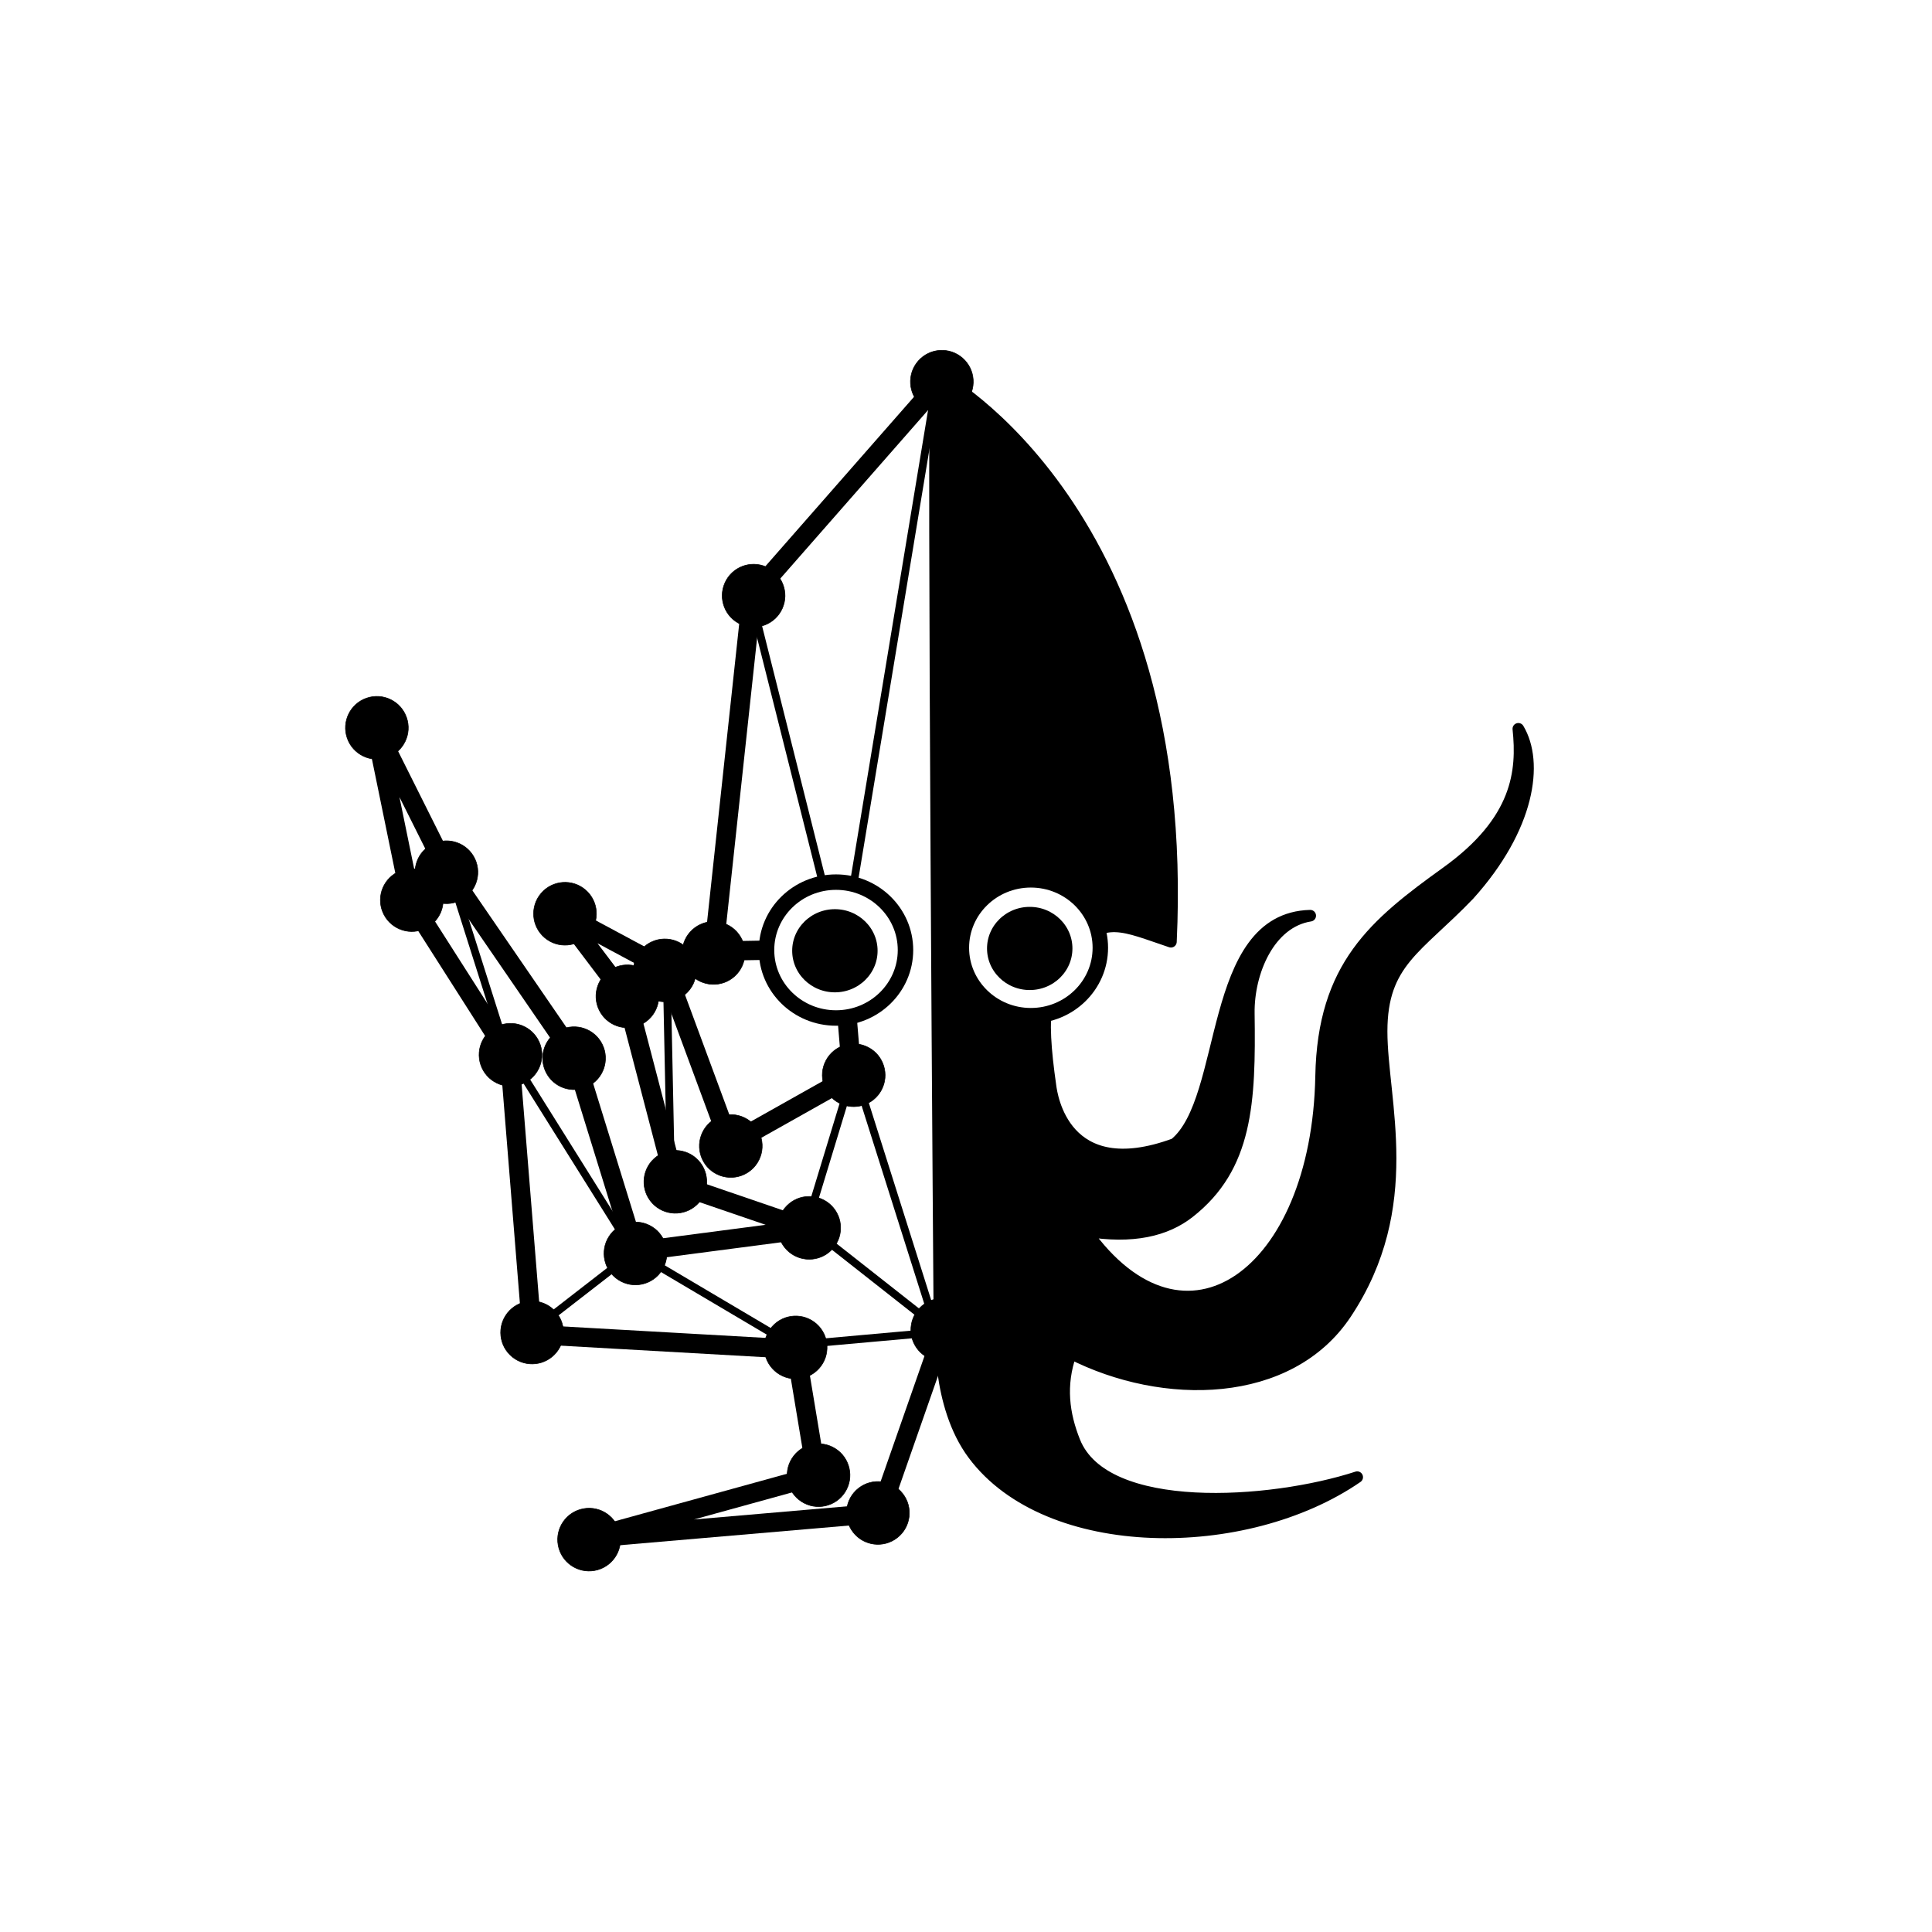 <?xml version="1.0" encoding="utf-8"?>
<svg viewBox="0 0 500 500" xmlns="http://www.w3.org/2000/svg" xmlns:bx="https://boxy-svg.com">
  <defs>
    <marker id="marker-0" viewBox="0 0 100 100" overflow="visible" orient="auto" refX="50" refY="50" bx:pinned="true">
      <ellipse style="stroke: rgb(0, 0, 0);" cx="47.738" cy="47.738" rx="54.175" ry="54.175"/>
    </marker>
  </defs>
  <path style="stroke: rgb(0, 0, 0); stroke-width: 3px; stroke-linecap: round; stroke-linejoin: round;" d="M 243.292 97.549 C 243.292 97.549 308.256 132.351 303.036 243.72 C 290.855 239.66 285.487 236.416 277.515 246.041 C 270.259 254.03 269.049 261.544 271.885 281.199 C 272.171 283.182 275.218 306.643 304.018 296.042 C 318.224 284.49 312.388 237.65 339.084 236.981 C 328.484 238.634 323.041 251.545 323.194 262.248 C 323.524 285.339 322.759 301.98 307.745 313.767 C 301.761 318.465 293.178 320.576 280.994 318.546 C 306.516 354.509 340.942 329.77 341.899 278.523 C 342.431 250.001 355.821 239.08 374.382 225.739 C 392.943 212.398 394.104 199.637 392.944 188.616 C 398.165 197.317 395.843 214.138 380.182 231.54 C 366.841 245.462 357.561 248.941 357.561 266.922 C 357.561 284.903 366.841 312.166 348.28 340.008 C 333.64 361.969 301.097 362.47 277.145 350.244 C 274.211 358.571 275.29 366.031 278.094 373.071 C 285.878 392.612 328.892 389.566 351.244 382.288 C 322.334 402.224 271.192 402.226 251.921 376.424 C 242.276 363.51 243.585 343.853 243.585 343.853 C 243.016 281.479 244.295 98.552 243.292 97.549 Z" transform="matrix(1, 0, 0, 1, -7.105427357601002e-15, 0)"/>
  <path style="stroke: rgb(0, 0, 0); marker-mid: url('#marker-0'); marker-start: url('#marker-0'); vector-effect: non-scaling-stroke; stroke-width: 5px; fill: none; transform-origin: 170.621px 248.436px;" d="M 97.968 398.056 L 146.656 342.544 L 156.552 250.725 L 123.49 251.304 L 120.76 218.466 L 152.314 200.723 L 169.144 246.218 L 195.5 260.364 L 179.03 238.577 L 166.481 190.539 L 132.19 178.799 L 176.894 172.947 L 192.515 223.462 L 225.578 271.606 L 244.14 308.729 L 234.858 263.485 L 209.337 223.462 L 203.536 151.537 L 135.302 147.68 L 129.87 114.993 L 188.518 98.816 L 113.558 105.26 L 97.102 152.332 C 97.102 152.332 98.971 397.053 97.968 398.056 Z" transform="matrix(-1, 0, 0, -1, 0, 0)"/>
  <ellipse style="stroke: rgb(0, 0, 0);" cx="217.478" cy="247.201" rx="13.051" ry="12.761" transform="matrix(1, 0, 0, 1, -7.105427357601002e-15, 0)"/>
  <path style="stroke: rgb(0, 0, 0); fill: none; stroke-width: 2px;" d="M 135.983 345.808 L 164.405 323.767" transform="matrix(1, 0, 0, 1, -7.105427357601002e-15, 0)"/>
  <path style="stroke: rgb(0, 0, 0); fill: none; stroke-width: 2px;" d="M 242.712 96.969 L 218.35 244.3 L 220.67 277.943 L 189.709 296.25 L 172.526 250.681 L 173.686 306.365 L 208.489 316.806 L 243.872 344.648 L 205.009 348.129 L 163.825 323.767 L 130.763 270.982 L 115.681 223.419" transform="matrix(1, 0, 0, 1, -7.105427357601002e-15, 0)"/>
  <path style="fill: rgb(216, 216, 216); stroke: rgb(0, 0, 0); stroke-width: 2px;" d="M 221.25 277.363 L 242.712 345.228" transform="matrix(1, 0, 0, 1, -7.105427357601002e-15, 0)"/>
  <path style="fill: rgb(216, 216, 216); stroke: rgb(0, 0, 0); stroke-width: 2px;" d="M 193.988 153.233 L 217.19 245.46" transform="matrix(1, 0, 0, 1, -7.105427357601002e-15, 0)"/>
  <ellipse style="stroke-width: 4px; stroke: rgb(0, 0, 0); fill: rgb(255, 255, 255);" cx="266.783" cy="245.28" rx="17.982" ry="17.582" transform="matrix(1, 0, 0, 1, -7.105427357601002e-15, 0)"/>
  <ellipse style="stroke: rgb(255, 255, 255); stroke-width: 4px;" cx="266.493" cy="245.46" rx="13.051" ry="12.761" transform="matrix(1, 0, 0, 1, -7.105427357601002e-15, 0)"/>
  <path style="fill: rgb(216, 216, 216); stroke: rgb(0, 0, 0); stroke-width: 2px;" d="M 208.489 317.902 L 220.67 277.879" transform="matrix(1, 0, 0, 1, -7.105427357601002e-15, 0)"/>
  <ellipse style="stroke-width: 4px; stroke: rgb(0, 0, 0); fill: rgb(255, 255, 255);" cx="216.358" cy="245.875" rx="17.982" ry="17.582" transform="matrix(1, 0, 0, 1, -7.105427357601002e-15, 0)"/>
  <ellipse style="stroke: rgb(255, 255, 255); stroke-width: 4px;" cx="216.068" cy="246.055" rx="13.051" ry="12.761" transform="matrix(1, 0, 0, 1, -7.105427357601002e-15, 0)"/>
</svg>